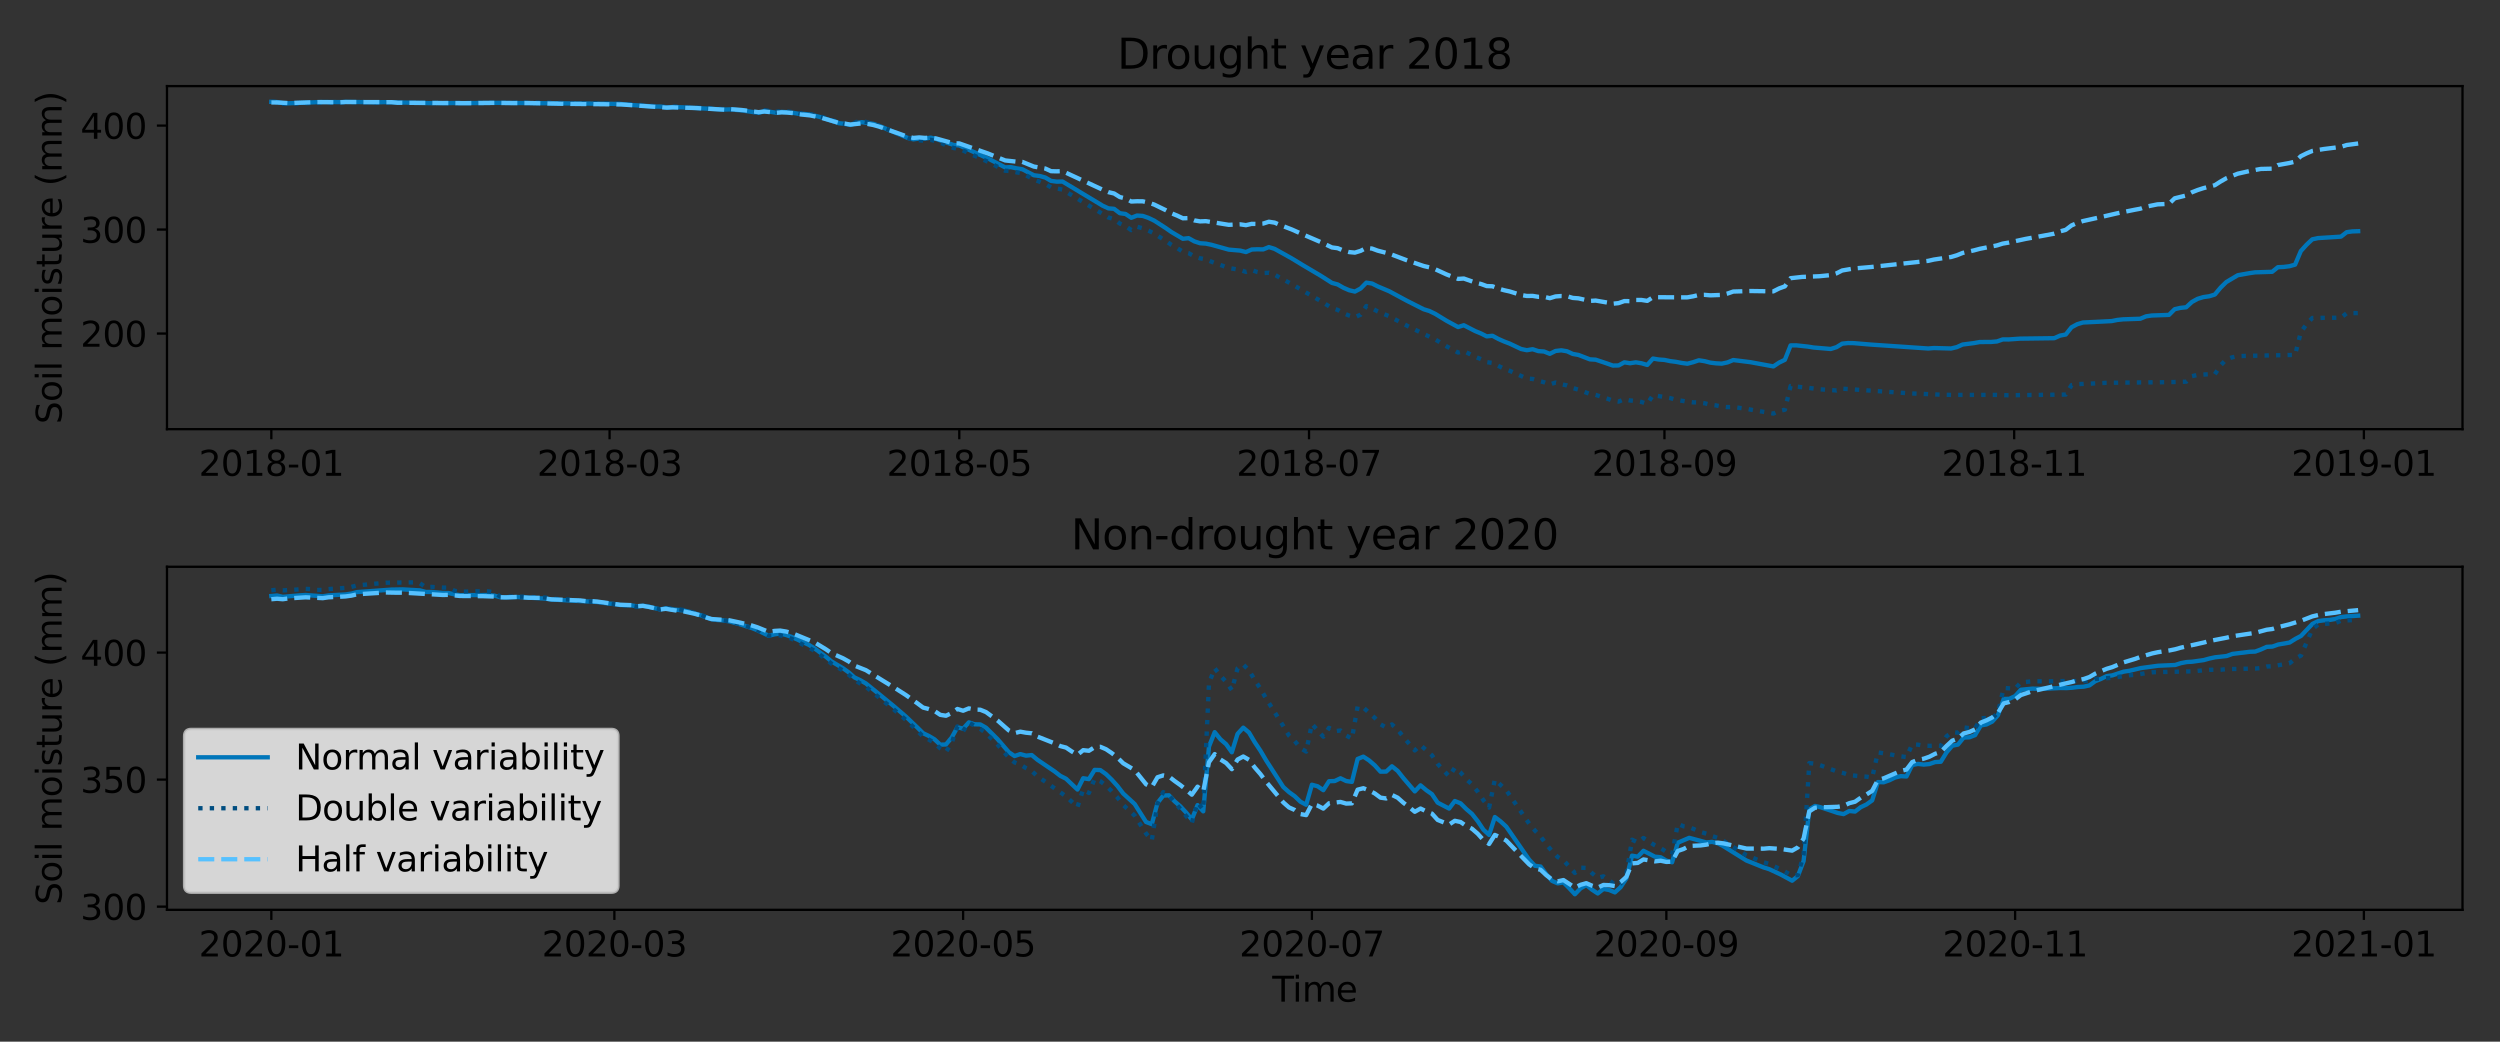 <?xml version="1.0" encoding="utf-8" standalone="no"?>
<!DOCTYPE svg PUBLIC "-//W3C//DTD SVG 1.1//EN"
  "http://www.w3.org/Graphics/SVG/1.1/DTD/svg11.dtd">
<svg xmlns:xlink="http://www.w3.org/1999/xlink" width="864pt" height="360pt" viewBox="0 0 864 360" xmlns="http://www.w3.org/2000/svg" version="1.1">
 <rect x="0" y="0" width="864" height="360" fill="#333333" stroke="none"/>
 <defs>
  <style type="text/css">*{stroke-linejoin: round; stroke-linecap: butt}</style>
 </defs>
 <g id="figure_1">
  <g id="patch_1">
   <path d="M 0 360 
L 864 360 
L 864 0 
L 0 0 
L 0 360 
z
" style="fill: none"/>
  </g>
  <g id="axes_1">
   <g id="patch_2">
    <path d="M 57.71 148.32 
L 851.04 148.32 
L 851.04 29.76 
L 57.71 29.76 
L 57.71 148.32 
z
" style="fill: none"/>
   </g>
   <g id="matplotlib.axis_1">
    <g id="xtick_1">
     <g id="line2d_1">
      <defs>
       <path id="m9d94aace07" d="M 0 0 
L 0 3.5 
" style="stroke: #000000; stroke-width: 0.8"/>
      </defs>
      <g>
       <use xlink:href="#m9d94aace07" x="93.77" y="148.32" style="stroke: #000000; stroke-width: 0.8"/>
      </g>
     </g>
     <g id="text_1">
      <!-- 2018-01 -->
      <g transform="translate(68.701 164.438) scale(0.12 -0.12)">
       <defs>
        <path id="DejaVuSans-32" d="M 1228 531 
L 3431 531 
L 3431 0 
L 469 0 
L 469 531 
Q 828 903 1448 1529 
Q 2069 2156 2228 2338 
Q 2531 2678 2651 2914 
Q 2772 3150 2772 3378 
Q 2772 3750 2511 3984 
Q 2250 4219 1831 4219 
Q 1534 4219 1204 4116 
Q 875 4013 500 3803 
L 500 4441 
Q 881 4594 1212 4672 
Q 1544 4750 1819 4750 
Q 2544 4750 2975 4387 
Q 3406 4025 3406 3419 
Q 3406 3131 3298 2873 
Q 3191 2616 2906 2266 
Q 2828 2175 2409 1742 
Q 1991 1309 1228 531 
z
" transform="scale(0.016)"/>
        <path id="DejaVuSans-30" d="M 2034 4250 
Q 1547 4250 1301 3770 
Q 1056 3291 1056 2328 
Q 1056 1369 1301 889 
Q 1547 409 2034 409 
Q 2525 409 2770 889 
Q 3016 1369 3016 2328 
Q 3016 3291 2770 3770 
Q 2525 4250 2034 4250 
z
M 2034 4750 
Q 2819 4750 3233 4129 
Q 3647 3509 3647 2328 
Q 3647 1150 3233 529 
Q 2819 -91 2034 -91 
Q 1250 -91 836 529 
Q 422 1150 422 2328 
Q 422 3509 836 4129 
Q 1250 4750 2034 4750 
z
" transform="scale(0.016)"/>
        <path id="DejaVuSans-31" d="M 794 531 
L 1825 531 
L 1825 4091 
L 703 3866 
L 703 4441 
L 1819 4666 
L 2450 4666 
L 2450 531 
L 3481 531 
L 3481 0 
L 794 0 
L 794 531 
z
" transform="scale(0.016)"/>
        <path id="DejaVuSans-38" d="M 2034 2216 
Q 1584 2216 1326 1975 
Q 1069 1734 1069 1313 
Q 1069 891 1326 650 
Q 1584 409 2034 409 
Q 2484 409 2743 651 
Q 3003 894 3003 1313 
Q 3003 1734 2745 1975 
Q 2488 2216 2034 2216 
z
M 1403 2484 
Q 997 2584 770 2862 
Q 544 3141 544 3541 
Q 544 4100 942 4425 
Q 1341 4750 2034 4750 
Q 2731 4750 3128 4425 
Q 3525 4100 3525 3541 
Q 3525 3141 3298 2862 
Q 3072 2584 2669 2484 
Q 3125 2378 3379 2068 
Q 3634 1759 3634 1313 
Q 3634 634 3220 271 
Q 2806 -91 2034 -91 
Q 1263 -91 848 271 
Q 434 634 434 1313 
Q 434 1759 690 2068 
Q 947 2378 1403 2484 
z
M 1172 3481 
Q 1172 3119 1398 2916 
Q 1625 2713 2034 2713 
Q 2441 2713 2670 2916 
Q 2900 3119 2900 3481 
Q 2900 3844 2670 4047 
Q 2441 4250 2034 4250 
Q 1625 4250 1398 4047 
Q 1172 3844 1172 3481 
z
" transform="scale(0.016)"/>
        <path id="DejaVuSans-2d" d="M 313 2009 
L 1997 2009 
L 1997 1497 
L 313 1497 
L 313 2009 
z
" transform="scale(0.016)"/>
       </defs>
       <use xlink:href="#DejaVuSans-32"/>
       <use xlink:href="#DejaVuSans-30" x="63.623"/>
       <use xlink:href="#DejaVuSans-31" x="127.246"/>
       <use xlink:href="#DejaVuSans-38" x="190.869"/>
       <use xlink:href="#DejaVuSans-2d" x="254.492"/>
       <use xlink:href="#DejaVuSans-30" x="290.576"/>
       <use xlink:href="#DejaVuSans-31" x="354.199"/>
      </g>
     </g>
    </g>
    <g id="xtick_2">
     <g id="line2d_2">
      <g>
       <use xlink:href="#m9d94aace07" x="210.67" y="148.32" style="stroke: #000000; stroke-width: 0.8"/>
      </g>
     </g>
     <g id="text_2">
      <!-- 2018-03 -->
      <g transform="translate(185.6 164.438) scale(0.12 -0.12)">
       <defs>
        <path id="DejaVuSans-33" d="M 2597 2516 
Q 3050 2419 3304 2112 
Q 3559 1806 3559 1356 
Q 3559 666 3084 287 
Q 2609 -91 1734 -91 
Q 1441 -91 1130 -33 
Q 819 25 488 141 
L 488 750 
Q 750 597 1062 519 
Q 1375 441 1716 441 
Q 2309 441 2620 675 
Q 2931 909 2931 1356 
Q 2931 1769 2642 2001 
Q 2353 2234 1838 2234 
L 1294 2234 
L 1294 2753 
L 1863 2753 
Q 2328 2753 2575 2939 
Q 2822 3125 2822 3475 
Q 2822 3834 2567 4026 
Q 2313 4219 1838 4219 
Q 1578 4219 1281 4162 
Q 984 4106 628 3988 
L 628 4550 
Q 988 4650 1302 4700 
Q 1616 4750 1894 4750 
Q 2613 4750 3031 4423 
Q 3450 4097 3450 3541 
Q 3450 3153 3228 2886 
Q 3006 2619 2597 2516 
z
" transform="scale(0.016)"/>
       </defs>
       <use xlink:href="#DejaVuSans-32"/>
       <use xlink:href="#DejaVuSans-30" x="63.623"/>
       <use xlink:href="#DejaVuSans-31" x="127.246"/>
       <use xlink:href="#DejaVuSans-38" x="190.869"/>
       <use xlink:href="#DejaVuSans-2d" x="254.492"/>
       <use xlink:href="#DejaVuSans-30" x="290.576"/>
       <use xlink:href="#DejaVuSans-33" x="354.199"/>
      </g>
     </g>
    </g>
    <g id="xtick_3">
     <g id="line2d_3">
      <g>
       <use xlink:href="#m9d94aace07" x="331.532" y="148.32" style="stroke: #000000; stroke-width: 0.8"/>
      </g>
     </g>
     <g id="text_3">
      <!-- 2018-05 -->
      <g transform="translate(306.462 164.438) scale(0.12 -0.12)">
       <defs>
        <path id="DejaVuSans-35" d="M 691 4666 
L 3169 4666 
L 3169 4134 
L 1269 4134 
L 1269 2991 
Q 1406 3038 1543 3061 
Q 1681 3084 1819 3084 
Q 2600 3084 3056 2656 
Q 3513 2228 3513 1497 
Q 3513 744 3044 326 
Q 2575 -91 1722 -91 
Q 1428 -91 1123 -41 
Q 819 9 494 109 
L 494 744 
Q 775 591 1075 516 
Q 1375 441 1709 441 
Q 2250 441 2565 725 
Q 2881 1009 2881 1497 
Q 2881 1984 2565 2268 
Q 2250 2553 1709 2553 
Q 1456 2553 1204 2497 
Q 953 2441 691 2322 
L 691 4666 
z
" transform="scale(0.016)"/>
       </defs>
       <use xlink:href="#DejaVuSans-32"/>
       <use xlink:href="#DejaVuSans-30" x="63.623"/>
       <use xlink:href="#DejaVuSans-31" x="127.246"/>
       <use xlink:href="#DejaVuSans-38" x="190.869"/>
       <use xlink:href="#DejaVuSans-2d" x="254.492"/>
       <use xlink:href="#DejaVuSans-30" x="290.576"/>
       <use xlink:href="#DejaVuSans-35" x="354.199"/>
      </g>
     </g>
    </g>
    <g id="xtick_4">
     <g id="line2d_4">
      <g>
       <use xlink:href="#m9d94aace07" x="452.394" y="148.32" style="stroke: #000000; stroke-width: 0.8"/>
      </g>
     </g>
     <g id="text_4">
      <!-- 2018-07 -->
      <g transform="translate(427.324 164.438) scale(0.12 -0.12)">
       <defs>
        <path id="DejaVuSans-37" d="M 525 4666 
L 3525 4666 
L 3525 4397 
L 1831 0 
L 1172 0 
L 2766 4134 
L 525 4134 
L 525 4666 
z
" transform="scale(0.016)"/>
       </defs>
       <use xlink:href="#DejaVuSans-32"/>
       <use xlink:href="#DejaVuSans-30" x="63.623"/>
       <use xlink:href="#DejaVuSans-31" x="127.246"/>
       <use xlink:href="#DejaVuSans-38" x="190.869"/>
       <use xlink:href="#DejaVuSans-2d" x="254.492"/>
       <use xlink:href="#DejaVuSans-30" x="290.576"/>
       <use xlink:href="#DejaVuSans-37" x="354.199"/>
      </g>
     </g>
    </g>
    <g id="xtick_5">
     <g id="line2d_5">
      <g>
       <use xlink:href="#m9d94aace07" x="575.237" y="148.32" style="stroke: #000000; stroke-width: 0.8"/>
      </g>
     </g>
     <g id="text_5">
      <!-- 2018-09 -->
      <g transform="translate(550.167 164.438) scale(0.12 -0.12)">
       <defs>
        <path id="DejaVuSans-39" d="M 703 97 
L 703 672 
Q 941 559 1184 500 
Q 1428 441 1663 441 
Q 2288 441 2617 861 
Q 2947 1281 2994 2138 
Q 2813 1869 2534 1725 
Q 2256 1581 1919 1581 
Q 1219 1581 811 2004 
Q 403 2428 403 3163 
Q 403 3881 828 4315 
Q 1253 4750 1959 4750 
Q 2769 4750 3195 4129 
Q 3622 3509 3622 2328 
Q 3622 1225 3098 567 
Q 2575 -91 1691 -91 
Q 1453 -91 1209 -44 
Q 966 3 703 97 
z
M 1959 2075 
Q 2384 2075 2632 2365 
Q 2881 2656 2881 3163 
Q 2881 3666 2632 3958 
Q 2384 4250 1959 4250 
Q 1534 4250 1286 3958 
Q 1038 3666 1038 3163 
Q 1038 2656 1286 2365 
Q 1534 2075 1959 2075 
z
" transform="scale(0.016)"/>
       </defs>
       <use xlink:href="#DejaVuSans-32"/>
       <use xlink:href="#DejaVuSans-30" x="63.623"/>
       <use xlink:href="#DejaVuSans-31" x="127.246"/>
       <use xlink:href="#DejaVuSans-38" x="190.869"/>
       <use xlink:href="#DejaVuSans-2d" x="254.492"/>
       <use xlink:href="#DejaVuSans-30" x="290.576"/>
       <use xlink:href="#DejaVuSans-39" x="354.199"/>
      </g>
     </g>
    </g>
    <g id="xtick_6">
     <g id="line2d_6">
      <g>
       <use xlink:href="#m9d94aace07" x="696.099" y="148.32" style="stroke: #000000; stroke-width: 0.8"/>
      </g>
     </g>
     <g id="text_6">
      <!-- 2018-11 -->
      <g transform="translate(671.029 164.438) scale(0.12 -0.12)">
       <use xlink:href="#DejaVuSans-32"/>
       <use xlink:href="#DejaVuSans-30" x="63.623"/>
       <use xlink:href="#DejaVuSans-31" x="127.246"/>
       <use xlink:href="#DejaVuSans-38" x="190.869"/>
       <use xlink:href="#DejaVuSans-2d" x="254.492"/>
       <use xlink:href="#DejaVuSans-31" x="290.576"/>
       <use xlink:href="#DejaVuSans-31" x="354.199"/>
      </g>
     </g>
    </g>
    <g id="xtick_7">
     <g id="line2d_7">
      <g>
       <use xlink:href="#m9d94aace07" x="816.961" y="148.32" style="stroke: #000000; stroke-width: 0.8"/>
      </g>
     </g>
     <g id="text_7">
      <!-- 2019-01 -->
      <g transform="translate(791.891 164.438) scale(0.12 -0.12)">
       <use xlink:href="#DejaVuSans-32"/>
       <use xlink:href="#DejaVuSans-30" x="63.623"/>
       <use xlink:href="#DejaVuSans-31" x="127.246"/>
       <use xlink:href="#DejaVuSans-39" x="190.869"/>
       <use xlink:href="#DejaVuSans-2d" x="254.492"/>
       <use xlink:href="#DejaVuSans-30" x="290.576"/>
       <use xlink:href="#DejaVuSans-31" x="354.199"/>
      </g>
     </g>
    </g>
   </g>
   <g id="matplotlib.axis_2">
    <g id="ytick_1">
     <g id="line2d_8">
      <defs>
       <path id="m642d1d563f" d="M 0 0 
L -3.5 0 
" style="stroke: #000000; stroke-width: 0.8"/>
      </defs>
      <g>
       <use xlink:href="#m642d1d563f" x="57.71" y="115.28" style="stroke: #000000; stroke-width: 0.8"/>
      </g>
     </g>
     <g id="text_8">
      <!-- 200 -->
      <g transform="translate(27.805 119.839) scale(0.12 -0.12)">
       <use xlink:href="#DejaVuSans-32"/>
       <use xlink:href="#DejaVuSans-30" x="63.623"/>
       <use xlink:href="#DejaVuSans-30" x="127.246"/>
      </g>
     </g>
    </g>
    <g id="ytick_2">
     <g id="line2d_9">
      <g>
       <use xlink:href="#m642d1d563f" x="57.71" y="79.344" style="stroke: #000000; stroke-width: 0.8"/>
      </g>
     </g>
     <g id="text_9">
      <!-- 300 -->
      <g transform="translate(27.805 83.903) scale(0.12 -0.12)">
       <use xlink:href="#DejaVuSans-33"/>
       <use xlink:href="#DejaVuSans-30" x="63.623"/>
       <use xlink:href="#DejaVuSans-30" x="127.246"/>
      </g>
     </g>
    </g>
    <g id="ytick_3">
     <g id="line2d_10">
      <g>
       <use xlink:href="#m642d1d563f" x="57.71" y="43.408" style="stroke: #000000; stroke-width: 0.8"/>
      </g>
     </g>
     <g id="text_10">
      <!-- 400 -->
      <g transform="translate(27.805 47.968) scale(0.12 -0.12)">
       <defs>
        <path id="DejaVuSans-34" d="M 2419 4116 
L 825 1625 
L 2419 1625 
L 2419 4116 
z
M 2253 4666 
L 3047 4666 
L 3047 1625 
L 3713 1625 
L 3713 1100 
L 3047 1100 
L 3047 0 
L 2419 0 
L 2419 1100 
L 313 1100 
L 313 1709 
L 2253 4666 
z
" transform="scale(0.016)"/>
       </defs>
       <use xlink:href="#DejaVuSans-34"/>
       <use xlink:href="#DejaVuSans-30" x="63.623"/>
       <use xlink:href="#DejaVuSans-30" x="127.246"/>
      </g>
     </g>
    </g>
    <g id="text_11">
     <!-- Soil moisture (mm) -->
     <g transform="translate(21.309 146.525) rotate(-90) scale(0.12 -0.12)">
      <defs>
       <path id="DejaVuSans-53" d="M 3425 4513 
L 3425 3897 
Q 3066 4069 2747 4153 
Q 2428 4238 2131 4238 
Q 1616 4238 1336 4038 
Q 1056 3838 1056 3469 
Q 1056 3159 1242 3001 
Q 1428 2844 1947 2747 
L 2328 2669 
Q 3034 2534 3370 2195 
Q 3706 1856 3706 1288 
Q 3706 609 3251 259 
Q 2797 -91 1919 -91 
Q 1588 -91 1214 -16 
Q 841 59 441 206 
L 441 856 
Q 825 641 1194 531 
Q 1563 422 1919 422 
Q 2459 422 2753 634 
Q 3047 847 3047 1241 
Q 3047 1584 2836 1778 
Q 2625 1972 2144 2069 
L 1759 2144 
Q 1053 2284 737 2584 
Q 422 2884 422 3419 
Q 422 4038 858 4394 
Q 1294 4750 2059 4750 
Q 2388 4750 2728 4690 
Q 3069 4631 3425 4513 
z
" transform="scale(0.016)"/>
       <path id="DejaVuSans-6f" d="M 1959 3097 
Q 1497 3097 1228 2736 
Q 959 2375 959 1747 
Q 959 1119 1226 758 
Q 1494 397 1959 397 
Q 2419 397 2687 759 
Q 2956 1122 2956 1747 
Q 2956 2369 2687 2733 
Q 2419 3097 1959 3097 
z
M 1959 3584 
Q 2709 3584 3137 3096 
Q 3566 2609 3566 1747 
Q 3566 888 3137 398 
Q 2709 -91 1959 -91 
Q 1206 -91 779 398 
Q 353 888 353 1747 
Q 353 2609 779 3096 
Q 1206 3584 1959 3584 
z
" transform="scale(0.016)"/>
       <path id="DejaVuSans-69" d="M 603 3500 
L 1178 3500 
L 1178 0 
L 603 0 
L 603 3500 
z
M 603 4863 
L 1178 4863 
L 1178 4134 
L 603 4134 
L 603 4863 
z
" transform="scale(0.016)"/>
       <path id="DejaVuSans-6c" d="M 603 4863 
L 1178 4863 
L 1178 0 
L 603 0 
L 603 4863 
z
" transform="scale(0.016)"/>
       <path id="DejaVuSans-20" transform="scale(0.016)"/>
       <path id="DejaVuSans-6d" d="M 3328 2828 
Q 3544 3216 3844 3400 
Q 4144 3584 4550 3584 
Q 5097 3584 5394 3201 
Q 5691 2819 5691 2113 
L 5691 0 
L 5113 0 
L 5113 2094 
Q 5113 2597 4934 2840 
Q 4756 3084 4391 3084 
Q 3944 3084 3684 2787 
Q 3425 2491 3425 1978 
L 3425 0 
L 2847 0 
L 2847 2094 
Q 2847 2600 2669 2842 
Q 2491 3084 2119 3084 
Q 1678 3084 1418 2786 
Q 1159 2488 1159 1978 
L 1159 0 
L 581 0 
L 581 3500 
L 1159 3500 
L 1159 2956 
Q 1356 3278 1631 3431 
Q 1906 3584 2284 3584 
Q 2666 3584 2933 3390 
Q 3200 3197 3328 2828 
z
" transform="scale(0.016)"/>
       <path id="DejaVuSans-73" d="M 2834 3397 
L 2834 2853 
Q 2591 2978 2328 3040 
Q 2066 3103 1784 3103 
Q 1356 3103 1142 2972 
Q 928 2841 928 2578 
Q 928 2378 1081 2264 
Q 1234 2150 1697 2047 
L 1894 2003 
Q 2506 1872 2764 1633 
Q 3022 1394 3022 966 
Q 3022 478 2636 193 
Q 2250 -91 1575 -91 
Q 1294 -91 989 -36 
Q 684 19 347 128 
L 347 722 
Q 666 556 975 473 
Q 1284 391 1588 391 
Q 1994 391 2212 530 
Q 2431 669 2431 922 
Q 2431 1156 2273 1281 
Q 2116 1406 1581 1522 
L 1381 1569 
Q 847 1681 609 1914 
Q 372 2147 372 2553 
Q 372 3047 722 3315 
Q 1072 3584 1716 3584 
Q 2034 3584 2315 3537 
Q 2597 3491 2834 3397 
z
" transform="scale(0.016)"/>
       <path id="DejaVuSans-74" d="M 1172 4494 
L 1172 3500 
L 2356 3500 
L 2356 3053 
L 1172 3053 
L 1172 1153 
Q 1172 725 1289 603 
Q 1406 481 1766 481 
L 2356 481 
L 2356 0 
L 1766 0 
Q 1100 0 847 248 
Q 594 497 594 1153 
L 594 3053 
L 172 3053 
L 172 3500 
L 594 3500 
L 594 4494 
L 1172 4494 
z
" transform="scale(0.016)"/>
       <path id="DejaVuSans-75" d="M 544 1381 
L 544 3500 
L 1119 3500 
L 1119 1403 
Q 1119 906 1312 657 
Q 1506 409 1894 409 
Q 2359 409 2629 706 
Q 2900 1003 2900 1516 
L 2900 3500 
L 3475 3500 
L 3475 0 
L 2900 0 
L 2900 538 
Q 2691 219 2414 64 
Q 2138 -91 1772 -91 
Q 1169 -91 856 284 
Q 544 659 544 1381 
z
M 1991 3584 
L 1991 3584 
z
" transform="scale(0.016)"/>
       <path id="DejaVuSans-72" d="M 2631 2963 
Q 2534 3019 2420 3045 
Q 2306 3072 2169 3072 
Q 1681 3072 1420 2755 
Q 1159 2438 1159 1844 
L 1159 0 
L 581 0 
L 581 3500 
L 1159 3500 
L 1159 2956 
Q 1341 3275 1631 3429 
Q 1922 3584 2338 3584 
Q 2397 3584 2469 3576 
Q 2541 3569 2628 3553 
L 2631 2963 
z
" transform="scale(0.016)"/>
       <path id="DejaVuSans-65" d="M 3597 1894 
L 3597 1613 
L 953 1613 
Q 991 1019 1311 708 
Q 1631 397 2203 397 
Q 2534 397 2845 478 
Q 3156 559 3463 722 
L 3463 178 
Q 3153 47 2828 -22 
Q 2503 -91 2169 -91 
Q 1331 -91 842 396 
Q 353 884 353 1716 
Q 353 2575 817 3079 
Q 1281 3584 2069 3584 
Q 2775 3584 3186 3129 
Q 3597 2675 3597 1894 
z
M 3022 2063 
Q 3016 2534 2758 2815 
Q 2500 3097 2075 3097 
Q 1594 3097 1305 2825 
Q 1016 2553 972 2059 
L 3022 2063 
z
" transform="scale(0.016)"/>
       <path id="DejaVuSans-28" d="M 1984 4856 
Q 1566 4138 1362 3434 
Q 1159 2731 1159 2009 
Q 1159 1288 1364 580 
Q 1569 -128 1984 -844 
L 1484 -844 
Q 1016 -109 783 600 
Q 550 1309 550 2009 
Q 550 2706 781 3412 
Q 1013 4119 1484 4856 
L 1984 4856 
z
" transform="scale(0.016)"/>
       <path id="DejaVuSans-29" d="M 513 4856 
L 1013 4856 
Q 1481 4119 1714 3412 
Q 1947 2706 1947 2009 
Q 1947 1309 1714 600 
Q 1481 -109 1013 -844 
L 513 -844 
Q 928 -128 1133 580 
Q 1338 1288 1338 2009 
Q 1338 2731 1133 3434 
Q 928 4138 513 4856 
z
" transform="scale(0.016)"/>
      </defs>
      <use xlink:href="#DejaVuSans-53"/>
      <use xlink:href="#DejaVuSans-6f" x="63.477"/>
      <use xlink:href="#DejaVuSans-69" x="124.658"/>
      <use xlink:href="#DejaVuSans-6c" x="152.441"/>
      <use xlink:href="#DejaVuSans-20" x="180.225"/>
      <use xlink:href="#DejaVuSans-6d" x="212.012"/>
      <use xlink:href="#DejaVuSans-6f" x="309.424"/>
      <use xlink:href="#DejaVuSans-69" x="370.605"/>
      <use xlink:href="#DejaVuSans-73" x="398.389"/>
      <use xlink:href="#DejaVuSans-74" x="450.488"/>
      <use xlink:href="#DejaVuSans-75" x="489.697"/>
      <use xlink:href="#DejaVuSans-72" x="553.076"/>
      <use xlink:href="#DejaVuSans-65" x="591.939"/>
      <use xlink:href="#DejaVuSans-20" x="653.463"/>
      <use xlink:href="#DejaVuSans-28" x="685.25"/>
      <use xlink:href="#DejaVuSans-6d" x="724.264"/>
      <use xlink:href="#DejaVuSans-6d" x="821.676"/>
      <use xlink:href="#DejaVuSans-29" x="919.088"/>
     </g>
    </g>
   </g>
   <g id="line2d_11">
    <path d="M 93.77 35.208 
L 95.752 35.269 
L 97.733 35.619 
L 99.714 35.697 
L 111.603 35.236 
L 117.547 35.288 
L 119.528 35.198 
L 129.435 35.353 
L 133.397 35.303 
L 149.248 35.65 
L 151.229 35.589 
L 153.211 35.658 
L 157.173 35.602 
L 161.136 35.636 
L 171.043 35.534 
L 175.006 35.566 
L 208.688 35.843 
L 214.632 35.949 
L 218.595 36.305 
L 226.52 36.83 
L 228.502 36.844 
L 230.483 37.164 
L 232.465 36.98 
L 236.427 37.113 
L 250.297 37.861 
L 252.278 37.811 
L 256.241 38.145 
L 262.185 39.001 
L 264.166 38.463 
L 266.147 38.641 
L 268.129 38.945 
L 270.11 38.671 
L 272.091 38.764 
L 274.073 38.985 
L 276.054 39.347 
L 278.035 39.398 
L 280.017 39.595 
L 283.979 40.58 
L 289.923 42.576 
L 291.905 42.793 
L 293.886 43.186 
L 295.868 42.522 
L 297.849 42.222 
L 301.812 42.81 
L 303.793 43.48 
L 313.7 47.674 
L 315.681 48.148 
L 317.662 47.894 
L 319.644 47.921 
L 321.625 47.568 
L 323.606 48.049 
L 329.55 50.095 
L 331.532 50.262 
L 341.438 54.764 
L 347.382 57.852 
L 349.364 57.758 
L 351.345 58.188 
L 353.326 58.495 
L 357.289 60.565 
L 359.271 60.819 
L 361.252 61.357 
L 363.233 62.514 
L 365.215 62.772 
L 367.196 62.734 
L 381.065 71.085 
L 383.047 72.006 
L 385.028 72.17 
L 387.009 73.682 
L 388.991 73.956 
L 390.972 75.27 
L 392.953 74.49 
L 394.935 74.617 
L 396.916 75.303 
L 398.897 76.251 
L 402.86 78.797 
L 404.841 80.185 
L 408.804 82.526 
L 410.785 82.31 
L 412.767 83.418 
L 414.748 84.065 
L 416.729 84.193 
L 418.711 84.606 
L 424.655 86.269 
L 428.618 86.605 
L 430.599 87.105 
L 432.58 86.235 
L 434.562 86.152 
L 436.543 86.196 
L 438.524 85.394 
L 440.506 86.007 
L 444.468 88.204 
L 446.45 89.321 
L 450.412 91.726 
L 456.356 95.243 
L 460.319 97.769 
L 462.3 98.308 
L 464.282 99.447 
L 466.263 100.301 
L 468.244 100.769 
L 470.226 99.713 
L 472.207 97.678 
L 474.188 97.989 
L 476.17 98.987 
L 480.132 100.662 
L 486.076 103.874 
L 492.021 106.879 
L 494.002 107.487 
L 495.983 108.451 
L 499.946 110.865 
L 503.909 113.026 
L 505.89 112.403 
L 509.853 114.436 
L 511.834 115.248 
L 513.815 116.254 
L 515.797 116.036 
L 517.778 117.11 
L 519.759 117.99 
L 521.741 118.748 
L 525.703 120.62 
L 527.685 121.03 
L 529.666 120.688 
L 531.647 121.345 
L 533.629 121.483 
L 535.61 122.277 
L 537.591 121.299 
L 539.573 121.07 
L 541.554 121.399 
L 543.535 122.315 
L 545.517 122.668 
L 549.479 124.193 
L 551.461 124.304 
L 555.424 125.637 
L 557.405 126.337 
L 559.386 126.298 
L 561.368 125.218 
L 563.349 125.534 
L 565.33 125.22 
L 567.312 125.548 
L 569.293 126.127 
L 571.274 123.914 
L 573.256 124.248 
L 575.237 124.387 
L 577.218 124.801 
L 579.2 125.049 
L 581.181 125.434 
L 583.162 125.695 
L 585.144 125.181 
L 587.125 124.518 
L 589.106 124.823 
L 591.088 125.326 
L 593.069 125.569 
L 595.05 125.671 
L 597.032 125.245 
L 599.013 124.427 
L 604.957 125.17 
L 612.882 126.631 
L 614.864 125.314 
L 616.845 124.353 
L 618.827 119.374 
L 620.808 119.355 
L 624.771 119.777 
L 626.752 120.099 
L 632.696 120.606 
L 634.677 119.989 
L 636.659 118.766 
L 638.64 118.56 
L 640.621 118.589 
L 646.565 119.088 
L 666.379 120.442 
L 668.36 120.278 
L 674.304 120.437 
L 676.285 119.968 
L 678.267 119.073 
L 682.23 118.567 
L 684.211 118.207 
L 688.174 118.173 
L 690.155 118.004 
L 692.136 117.309 
L 694.118 117.319 
L 698.08 117.038 
L 709.968 116.878 
L 711.95 115.984 
L 713.931 115.608 
L 715.912 113.113 
L 717.894 112.047 
L 719.875 111.454 
L 725.819 111.168 
L 729.782 110.964 
L 731.763 110.57 
L 733.744 110.362 
L 739.688 110.157 
L 741.67 109.327 
L 743.651 109.038 
L 749.595 108.829 
L 751.577 106.848 
L 753.558 106.402 
L 755.539 106.193 
L 757.521 104.364 
L 759.502 103.273 
L 761.483 102.677 
L 763.465 102.398 
L 765.446 101.795 
L 767.427 99.413 
L 769.409 97.476 
L 773.371 95.12 
L 777.334 94.417 
L 779.315 94.124 
L 785.259 93.935 
L 787.241 92.345 
L 789.222 92.255 
L 791.203 92.009 
L 793.185 91.457 
L 795.166 86.774 
L 797.147 84.576 
L 799.129 82.711 
L 801.11 82.287 
L 809.036 81.785 
L 811.017 80.238 
L 812.998 79.973 
L 814.98 79.901 
L 814.98 79.901 
" clip-path="url(#pc72e550000)" style="fill: none; stroke: #0076ba; stroke-width: 1.5; stroke-linecap: square"/>
   </g>
   <g id="line2d_12">
    <path d="M 93.77 35.149 
L 95.752 35.231 
L 97.733 35.867 
L 99.714 35.925 
L 111.603 35.42 
L 117.547 35.426 
L 121.509 35.301 
L 123.491 35.341 
L 125.472 35.268 
L 127.453 35.521 
L 135.379 35.415 
L 155.192 35.603 
L 186.894 35.454 
L 200.763 35.661 
L 210.67 35.724 
L 214.632 35.805 
L 224.539 36.525 
L 226.52 36.699 
L 228.502 36.738 
L 230.483 37.062 
L 232.465 36.785 
L 244.353 37.323 
L 256.241 38.136 
L 262.185 39.036 
L 264.166 38.087 
L 268.129 38.654 
L 270.11 38.319 
L 274.073 38.736 
L 276.054 39.185 
L 278.035 39.128 
L 280.017 39.408 
L 283.979 40.394 
L 291.905 42.852 
L 293.886 43.369 
L 295.868 42.173 
L 297.849 41.888 
L 299.83 42.245 
L 301.812 42.798 
L 303.793 43.469 
L 315.681 48.381 
L 317.662 48.471 
L 319.644 48.705 
L 321.625 48.315 
L 323.606 48.825 
L 325.588 49.567 
L 327.569 50.438 
L 329.55 51.155 
L 331.532 51.427 
L 341.438 55.921 
L 347.382 59.01 
L 349.364 59.09 
L 351.345 59.568 
L 353.326 59.886 
L 357.289 62.032 
L 361.252 63.573 
L 363.233 64.754 
L 367.196 65.523 
L 383.047 75.156 
L 385.028 75.715 
L 387.009 77.255 
L 388.991 78.124 
L 390.972 79.531 
L 392.953 78.367 
L 394.935 78.891 
L 396.916 79.716 
L 398.897 80.717 
L 402.86 83.25 
L 404.841 84.628 
L 406.823 85.741 
L 408.804 87.005 
L 410.785 87.492 
L 412.767 88.59 
L 414.748 89.257 
L 416.729 89.618 
L 418.711 90.454 
L 424.655 92.631 
L 428.618 93.271 
L 430.599 93.98 
L 432.58 93.318 
L 434.562 94.034 
L 436.543 94.368 
L 438.524 94.262 
L 440.506 94.903 
L 442.487 96.06 
L 446.45 98.184 
L 450.412 100.543 
L 456.356 103.992 
L 460.319 106.468 
L 462.3 107.103 
L 464.282 108.222 
L 466.263 109.06 
L 468.244 109.631 
L 470.226 108.752 
L 472.207 105.77 
L 474.188 106.575 
L 476.17 107.656 
L 480.132 109.304 
L 486.076 112.467 
L 492.021 115.407 
L 495.983 117.281 
L 499.946 119.7 
L 503.909 121.842 
L 505.89 121.326 
L 509.853 123.308 
L 511.834 124.121 
L 513.815 125.152 
L 515.797 125.44 
L 519.759 127.407 
L 521.741 128.145 
L 527.685 130.83 
L 529.666 130.959 
L 531.647 131.596 
L 533.629 132.108 
L 535.61 132.875 
L 537.591 132.198 
L 539.573 132.772 
L 541.554 133.217 
L 543.535 134.097 
L 545.517 134.681 
L 549.479 136.156 
L 551.461 136.477 
L 555.424 137.754 
L 557.405 138.485 
L 559.386 138.777 
L 561.368 137.996 
L 563.349 138.403 
L 565.33 138.575 
L 567.312 138.923 
L 569.293 139.576 
L 571.274 136.543 
L 577.218 137.584 
L 579.2 138.15 
L 583.162 138.838 
L 585.144 139.058 
L 587.125 139.077 
L 589.106 139.371 
L 591.088 139.849 
L 593.069 140.107 
L 595.05 140.529 
L 597.032 140.701 
L 599.013 140.66 
L 602.976 141.206 
L 612.882 142.931 
L 614.864 142.025 
L 616.845 141.606 
L 618.827 133.4 
L 624.771 134.021 
L 628.733 134.528 
L 634.677 134.944 
L 636.659 134.317 
L 660.435 135.968 
L 670.341 136.381 
L 674.304 136.481 
L 690.155 136.487 
L 694.118 136.602 
L 713.931 136.365 
L 715.912 133.115 
L 717.894 132.76 
L 725.819 132.432 
L 727.8 132.302 
L 747.614 132.089 
L 751.577 132.017 
L 755.539 131.917 
L 757.521 129.994 
L 759.502 129.569 
L 763.465 129.334 
L 765.446 129.349 
L 767.427 126.286 
L 769.409 124.211 
L 771.39 123.5 
L 773.371 123.071 
L 779.315 122.932 
L 793.185 122.656 
L 795.166 114.811 
L 797.147 112.023 
L 799.129 109.882 
L 809.036 109.799 
L 811.017 108.248 
L 814.98 108.2 
L 814.98 108.2 
" clip-path="url(#pc72e550000)" style="fill: none; stroke-dasharray: 1.5,2.475; stroke-dashoffset: 0; stroke: #004d80; stroke-width: 1.5"/>
   </g>
   <g id="line2d_13">
    <path d="M 93.77 35.401 
L 95.752 35.414 
L 99.714 35.632 
L 109.621 35.287 
L 113.584 35.314 
L 117.547 35.345 
L 119.528 35.256 
L 129.435 35.295 
L 135.379 35.309 
L 137.36 35.515 
L 161.136 35.657 
L 171.043 35.555 
L 176.987 35.624 
L 182.931 35.613 
L 194.819 35.875 
L 214.632 36.092 
L 230.483 37.195 
L 232.465 37.096 
L 240.39 37.333 
L 250.297 37.9 
L 252.278 37.722 
L 256.241 38.006 
L 262.185 38.771 
L 264.166 38.531 
L 268.129 38.984 
L 270.11 38.827 
L 272.091 38.903 
L 274.073 39.093 
L 276.054 39.479 
L 280.017 39.89 
L 283.979 40.737 
L 289.923 42.472 
L 291.905 42.704 
L 293.886 43.051 
L 297.849 42.641 
L 299.83 42.831 
L 301.812 43.2 
L 303.793 43.754 
L 313.7 47.246 
L 315.681 47.667 
L 317.662 47.496 
L 319.644 47.664 
L 321.625 47.557 
L 323.606 47.882 
L 329.55 49.533 
L 331.532 49.562 
L 341.438 53.043 
L 347.382 55.449 
L 351.345 55.877 
L 353.326 55.944 
L 357.289 57.564 
L 361.252 58.244 
L 363.233 59.159 
L 365.215 59.217 
L 367.196 59.138 
L 381.065 65.56 
L 383.047 66.401 
L 385.028 66.866 
L 387.009 68.103 
L 388.991 68.578 
L 390.972 69.645 
L 392.953 69.554 
L 394.935 69.577 
L 396.916 70.028 
L 398.897 70.698 
L 402.86 72.627 
L 404.841 73.704 
L 406.823 74.508 
L 408.804 75.441 
L 410.785 75.385 
L 412.767 76.173 
L 414.748 76.507 
L 416.729 76.425 
L 424.655 77.701 
L 428.618 77.53 
L 430.599 77.818 
L 432.58 77.366 
L 434.562 77.404 
L 436.543 77.268 
L 438.524 76.634 
L 440.506 76.941 
L 442.487 77.788 
L 446.45 79.31 
L 450.412 81.075 
L 456.356 83.628 
L 460.319 85.516 
L 462.3 85.776 
L 464.282 86.594 
L 466.263 87.119 
L 468.244 87.308 
L 470.226 86.694 
L 472.207 85.669 
L 474.188 85.91 
L 476.17 86.638 
L 480.132 87.654 
L 486.076 89.904 
L 492.021 91.934 
L 494.002 92.393 
L 495.983 93.032 
L 499.946 94.85 
L 503.909 96.393 
L 505.89 96.26 
L 509.853 97.652 
L 511.834 98.149 
L 513.815 98.865 
L 515.797 98.938 
L 517.778 99.697 
L 519.759 100.292 
L 521.741 100.723 
L 525.703 101.958 
L 527.685 102.293 
L 529.666 102.259 
L 531.647 102.585 
L 533.629 102.584 
L 535.61 103.055 
L 537.591 102.452 
L 539.573 102.305 
L 541.554 102.361 
L 543.535 102.96 
L 545.517 103.109 
L 549.479 103.996 
L 551.461 103.874 
L 555.424 104.555 
L 557.405 104.969 
L 559.386 104.757 
L 561.368 104.052 
L 563.349 104.084 
L 565.33 103.665 
L 567.312 103.67 
L 569.293 103.981 
L 571.274 102.705 
L 579.2 102.762 
L 583.162 102.763 
L 585.144 102.411 
L 587.125 101.932 
L 589.106 101.896 
L 591.088 102.068 
L 595.05 101.92 
L 597.032 101.448 
L 599.013 100.759 
L 604.957 100.577 
L 612.882 100.691 
L 614.864 99.682 
L 616.845 98.973 
L 618.827 96.142 
L 622.789 95.706 
L 628.733 95.467 
L 632.696 95.074 
L 634.677 94.481 
L 636.659 93.476 
L 640.621 92.795 
L 646.565 92.284 
L 666.379 90.156 
L 668.36 89.702 
L 674.304 88.815 
L 676.285 88.229 
L 678.267 87.421 
L 682.23 86.524 
L 684.211 85.991 
L 690.155 84.812 
L 692.136 84.187 
L 694.118 83.855 
L 700.062 82.562 
L 706.006 81.49 
L 709.968 80.744 
L 711.95 79.964 
L 713.931 79.424 
L 715.912 77.907 
L 717.894 77.048 
L 719.875 76.397 
L 725.819 75.08 
L 731.763 73.702 
L 737.707 72.502 
L 739.688 72.132 
L 741.67 71.433 
L 745.633 70.624 
L 749.595 70.459 
L 751.577 68.534 
L 755.539 67.556 
L 757.521 66.455 
L 759.502 65.671 
L 761.483 65.028 
L 765.446 64.003 
L 767.427 62.734 
L 769.409 61.607 
L 773.371 60.025 
L 777.334 59.134 
L 781.297 58.387 
L 785.259 58.291 
L 787.241 57.051 
L 791.203 56.337 
L 793.185 55.861 
L 795.166 53.982 
L 797.147 53.005 
L 799.129 52.174 
L 803.091 51.506 
L 809.036 50.765 
L 811.017 50.12 
L 814.98 49.591 
L 814.98 49.591 
" clip-path="url(#pc72e550000)" style="fill: none; stroke-dasharray: 5.55,2.4; stroke-dashoffset: 0; stroke: #56c1ff; stroke-width: 1.5"/>
   </g>
   <g id="patch_3">
    <path d="M 57.71 148.32 
L 57.71 29.76 
" style="fill: none; stroke: #000000; stroke-width: 0.8; stroke-linejoin: miter; stroke-linecap: square"/>
   </g>
   <g id="patch_4">
    <path d="M 851.04 148.32 
L 851.04 29.76 
" style="fill: none; stroke: #000000; stroke-width: 0.8; stroke-linejoin: miter; stroke-linecap: square"/>
   </g>
   <g id="patch_5">
    <path d="M 57.71 148.32 
L 851.04 148.32 
" style="fill: none; stroke: #000000; stroke-width: 0.8; stroke-linejoin: miter; stroke-linecap: square"/>
   </g>
   <g id="patch_6">
    <path d="M 57.71 29.76 
L 851.04 29.76 
" style="fill: none; stroke: #000000; stroke-width: 0.8; stroke-linejoin: miter; stroke-linecap: square"/>
   </g>
   <g id="text_12">
    <!-- Drought year 2018 -->
    <g transform="translate(386.144 23.76) scale(0.144 -0.144)">
     <defs>
      <path id="DejaVuSans-44" d="M 1259 4147 
L 1259 519 
L 2022 519 
Q 2988 519 3436 956 
Q 3884 1394 3884 2338 
Q 3884 3275 3436 3711 
Q 2988 4147 2022 4147 
L 1259 4147 
z
M 628 4666 
L 1925 4666 
Q 3281 4666 3915 4102 
Q 4550 3538 4550 2338 
Q 4550 1131 3912 565 
Q 3275 0 1925 0 
L 628 0 
L 628 4666 
z
" transform="scale(0.016)"/>
      <path id="DejaVuSans-67" d="M 2906 1791 
Q 2906 2416 2648 2759 
Q 2391 3103 1925 3103 
Q 1463 3103 1205 2759 
Q 947 2416 947 1791 
Q 947 1169 1205 825 
Q 1463 481 1925 481 
Q 2391 481 2648 825 
Q 2906 1169 2906 1791 
z
M 3481 434 
Q 3481 -459 3084 -895 
Q 2688 -1331 1869 -1331 
Q 1566 -1331 1297 -1286 
Q 1028 -1241 775 -1147 
L 775 -588 
Q 1028 -725 1275 -790 
Q 1522 -856 1778 -856 
Q 2344 -856 2625 -561 
Q 2906 -266 2906 331 
L 2906 616 
Q 2728 306 2450 153 
Q 2172 0 1784 0 
Q 1141 0 747 490 
Q 353 981 353 1791 
Q 353 2603 747 3093 
Q 1141 3584 1784 3584 
Q 2172 3584 2450 3431 
Q 2728 3278 2906 2969 
L 2906 3500 
L 3481 3500 
L 3481 434 
z
" transform="scale(0.016)"/>
      <path id="DejaVuSans-68" d="M 3513 2113 
L 3513 0 
L 2938 0 
L 2938 2094 
Q 2938 2591 2744 2837 
Q 2550 3084 2163 3084 
Q 1697 3084 1428 2787 
Q 1159 2491 1159 1978 
L 1159 0 
L 581 0 
L 581 4863 
L 1159 4863 
L 1159 2956 
Q 1366 3272 1645 3428 
Q 1925 3584 2291 3584 
Q 2894 3584 3203 3211 
Q 3513 2838 3513 2113 
z
" transform="scale(0.016)"/>
      <path id="DejaVuSans-79" d="M 2059 -325 
Q 1816 -950 1584 -1140 
Q 1353 -1331 966 -1331 
L 506 -1331 
L 506 -850 
L 844 -850 
Q 1081 -850 1212 -737 
Q 1344 -625 1503 -206 
L 1606 56 
L 191 3500 
L 800 3500 
L 1894 763 
L 2988 3500 
L 3597 3500 
L 2059 -325 
z
" transform="scale(0.016)"/>
      <path id="DejaVuSans-61" d="M 2194 1759 
Q 1497 1759 1228 1600 
Q 959 1441 959 1056 
Q 959 750 1161 570 
Q 1363 391 1709 391 
Q 2188 391 2477 730 
Q 2766 1069 2766 1631 
L 2766 1759 
L 2194 1759 
z
M 3341 1997 
L 3341 0 
L 2766 0 
L 2766 531 
Q 2569 213 2275 61 
Q 1981 -91 1556 -91 
Q 1019 -91 701 211 
Q 384 513 384 1019 
Q 384 1609 779 1909 
Q 1175 2209 1959 2209 
L 2766 2209 
L 2766 2266 
Q 2766 2663 2505 2880 
Q 2244 3097 1772 3097 
Q 1472 3097 1187 3025 
Q 903 2953 641 2809 
L 641 3341 
Q 956 3463 1253 3523 
Q 1550 3584 1831 3584 
Q 2591 3584 2966 3190 
Q 3341 2797 3341 1997 
z
" transform="scale(0.016)"/>
     </defs>
     <use xlink:href="#DejaVuSans-44"/>
     <use xlink:href="#DejaVuSans-72" x="77.002"/>
     <use xlink:href="#DejaVuSans-6f" x="115.865"/>
     <use xlink:href="#DejaVuSans-75" x="177.047"/>
     <use xlink:href="#DejaVuSans-67" x="240.426"/>
     <use xlink:href="#DejaVuSans-68" x="303.902"/>
     <use xlink:href="#DejaVuSans-74" x="367.281"/>
     <use xlink:href="#DejaVuSans-20" x="406.49"/>
     <use xlink:href="#DejaVuSans-79" x="438.277"/>
     <use xlink:href="#DejaVuSans-65" x="497.457"/>
     <use xlink:href="#DejaVuSans-61" x="558.98"/>
     <use xlink:href="#DejaVuSans-72" x="620.26"/>
     <use xlink:href="#DejaVuSans-20" x="661.373"/>
     <use xlink:href="#DejaVuSans-32" x="693.16"/>
     <use xlink:href="#DejaVuSans-30" x="756.783"/>
     <use xlink:href="#DejaVuSans-31" x="820.406"/>
     <use xlink:href="#DejaVuSans-38" x="884.029"/>
    </g>
   </g>
  </g>
  <g id="axes_2">
   <g id="patch_7">
    <path d="M 57.71 314.44 
L 851.04 314.44 
L 851.04 195.88 
L 57.71 195.88 
L 57.71 314.44 
z
" style="fill: none"/>
   </g>
   <g id="matplotlib.axis_3">
    <g id="xtick_8">
     <g id="line2d_14">
      <g>
       <use xlink:href="#m9d94aace07" x="93.77" y="314.44" style="stroke: #000000; stroke-width: 0.8"/>
      </g>
     </g>
     <g id="text_13">
      <!-- 2020-01 -->
      <g transform="translate(68.701 330.558) scale(0.12 -0.12)">
       <use xlink:href="#DejaVuSans-32"/>
       <use xlink:href="#DejaVuSans-30" x="63.623"/>
       <use xlink:href="#DejaVuSans-32" x="127.246"/>
       <use xlink:href="#DejaVuSans-30" x="190.869"/>
       <use xlink:href="#DejaVuSans-2d" x="254.492"/>
       <use xlink:href="#DejaVuSans-30" x="290.576"/>
       <use xlink:href="#DejaVuSans-31" x="354.199"/>
      </g>
     </g>
    </g>
    <g id="xtick_9">
     <g id="line2d_15">
      <g>
       <use xlink:href="#m9d94aace07" x="212.325" y="314.44" style="stroke: #000000; stroke-width: 0.8"/>
      </g>
     </g>
     <g id="text_14">
      <!-- 2020-03 -->
      <g transform="translate(187.256 330.558) scale(0.12 -0.12)">
       <use xlink:href="#DejaVuSans-32"/>
       <use xlink:href="#DejaVuSans-30" x="63.623"/>
       <use xlink:href="#DejaVuSans-32" x="127.246"/>
       <use xlink:href="#DejaVuSans-30" x="190.869"/>
       <use xlink:href="#DejaVuSans-2d" x="254.492"/>
       <use xlink:href="#DejaVuSans-30" x="290.576"/>
       <use xlink:href="#DejaVuSans-33" x="354.199"/>
      </g>
     </g>
    </g>
    <g id="xtick_10">
     <g id="line2d_16">
      <g>
       <use xlink:href="#m9d94aace07" x="332.856" y="314.44" style="stroke: #000000; stroke-width: 0.8"/>
      </g>
     </g>
     <g id="text_15">
      <!-- 2020-05 -->
      <g transform="translate(307.787 330.558) scale(0.12 -0.12)">
       <use xlink:href="#DejaVuSans-32"/>
       <use xlink:href="#DejaVuSans-30" x="63.623"/>
       <use xlink:href="#DejaVuSans-32" x="127.246"/>
       <use xlink:href="#DejaVuSans-30" x="190.869"/>
       <use xlink:href="#DejaVuSans-2d" x="254.492"/>
       <use xlink:href="#DejaVuSans-30" x="290.576"/>
       <use xlink:href="#DejaVuSans-35" x="354.199"/>
      </g>
     </g>
    </g>
    <g id="xtick_11">
     <g id="line2d_17">
      <g>
       <use xlink:href="#m9d94aace07" x="453.387" y="314.44" style="stroke: #000000; stroke-width: 0.8"/>
      </g>
     </g>
     <g id="text_16">
      <!-- 2020-07 -->
      <g transform="translate(428.317 330.558) scale(0.12 -0.12)">
       <use xlink:href="#DejaVuSans-32"/>
       <use xlink:href="#DejaVuSans-30" x="63.623"/>
       <use xlink:href="#DejaVuSans-32" x="127.246"/>
       <use xlink:href="#DejaVuSans-30" x="190.869"/>
       <use xlink:href="#DejaVuSans-2d" x="254.492"/>
       <use xlink:href="#DejaVuSans-30" x="290.576"/>
       <use xlink:href="#DejaVuSans-37" x="354.199"/>
      </g>
     </g>
    </g>
    <g id="xtick_12">
     <g id="line2d_18">
      <g>
       <use xlink:href="#m9d94aace07" x="575.894" y="314.44" style="stroke: #000000; stroke-width: 0.8"/>
      </g>
     </g>
     <g id="text_17">
      <!-- 2020-09 -->
      <g transform="translate(550.824 330.558) scale(0.12 -0.12)">
       <use xlink:href="#DejaVuSans-32"/>
       <use xlink:href="#DejaVuSans-30" x="63.623"/>
       <use xlink:href="#DejaVuSans-32" x="127.246"/>
       <use xlink:href="#DejaVuSans-30" x="190.869"/>
       <use xlink:href="#DejaVuSans-2d" x="254.492"/>
       <use xlink:href="#DejaVuSans-30" x="290.576"/>
       <use xlink:href="#DejaVuSans-39" x="354.199"/>
      </g>
     </g>
    </g>
    <g id="xtick_13">
     <g id="line2d_19">
      <g>
       <use xlink:href="#m9d94aace07" x="696.425" y="314.44" style="stroke: #000000; stroke-width: 0.8"/>
      </g>
     </g>
     <g id="text_18">
      <!-- 2020-11 -->
      <g transform="translate(671.355 330.558) scale(0.12 -0.12)">
       <use xlink:href="#DejaVuSans-32"/>
       <use xlink:href="#DejaVuSans-30" x="63.623"/>
       <use xlink:href="#DejaVuSans-32" x="127.246"/>
       <use xlink:href="#DejaVuSans-30" x="190.869"/>
       <use xlink:href="#DejaVuSans-2d" x="254.492"/>
       <use xlink:href="#DejaVuSans-31" x="290.576"/>
       <use xlink:href="#DejaVuSans-31" x="354.199"/>
      </g>
     </g>
    </g>
    <g id="xtick_14">
     <g id="line2d_20">
      <g>
       <use xlink:href="#m9d94aace07" x="816.955" y="314.44" style="stroke: #000000; stroke-width: 0.8"/>
      </g>
     </g>
     <g id="text_19">
      <!-- 2021-01 -->
      <g transform="translate(791.886 330.558) scale(0.12 -0.12)">
       <use xlink:href="#DejaVuSans-32"/>
       <use xlink:href="#DejaVuSans-30" x="63.623"/>
       <use xlink:href="#DejaVuSans-32" x="127.246"/>
       <use xlink:href="#DejaVuSans-31" x="190.869"/>
       <use xlink:href="#DejaVuSans-2d" x="254.492"/>
       <use xlink:href="#DejaVuSans-30" x="290.576"/>
       <use xlink:href="#DejaVuSans-31" x="354.199"/>
      </g>
     </g>
    </g>
    <g id="text_20">
     <!-- Time -->
     <g transform="translate(439.695 346.172) scale(0.12 -0.12)">
      <defs>
       <path id="DejaVuSans-54" d="M -19 4666 
L 3928 4666 
L 3928 4134 
L 2272 4134 
L 2272 0 
L 1638 0 
L 1638 4134 
L -19 4134 
L -19 4666 
z
" transform="scale(0.016)"/>
      </defs>
      <use xlink:href="#DejaVuSans-54"/>
      <use xlink:href="#DejaVuSans-69" x="57.959"/>
      <use xlink:href="#DejaVuSans-6d" x="85.742"/>
      <use xlink:href="#DejaVuSans-65" x="183.154"/>
     </g>
    </g>
   </g>
   <g id="matplotlib.axis_4">
    <g id="ytick_4">
     <g id="line2d_21">
      <g>
       <use xlink:href="#m642d1d563f" x="57.71" y="313.327" style="stroke: #000000; stroke-width: 0.8"/>
      </g>
     </g>
     <g id="text_21">
      <!-- 300 -->
      <g transform="translate(27.805 317.886) scale(0.12 -0.12)">
       <use xlink:href="#DejaVuSans-33"/>
       <use xlink:href="#DejaVuSans-30" x="63.623"/>
       <use xlink:href="#DejaVuSans-30" x="127.246"/>
      </g>
     </g>
    </g>
    <g id="ytick_5">
     <g id="line2d_22">
      <g>
       <use xlink:href="#m642d1d563f" x="57.71" y="269.433" style="stroke: #000000; stroke-width: 0.8"/>
      </g>
     </g>
     <g id="text_22">
      <!-- 350 -->
      <g transform="translate(27.805 273.992) scale(0.12 -0.12)">
       <use xlink:href="#DejaVuSans-33"/>
       <use xlink:href="#DejaVuSans-35" x="63.623"/>
       <use xlink:href="#DejaVuSans-30" x="127.246"/>
      </g>
     </g>
    </g>
    <g id="ytick_6">
     <g id="line2d_23">
      <g>
       <use xlink:href="#m642d1d563f" x="57.71" y="225.538" style="stroke: #000000; stroke-width: 0.8"/>
      </g>
     </g>
     <g id="text_23">
      <!-- 400 -->
      <g transform="translate(27.805 230.097) scale(0.12 -0.12)">
       <use xlink:href="#DejaVuSans-34"/>
       <use xlink:href="#DejaVuSans-30" x="63.623"/>
       <use xlink:href="#DejaVuSans-30" x="127.246"/>
      </g>
     </g>
    </g>
    <g id="text_24">
     <!-- Soil moisture (mm) -->
     <g transform="translate(21.309 312.645) rotate(-90) scale(0.12 -0.12)">
      <use xlink:href="#DejaVuSans-53"/>
      <use xlink:href="#DejaVuSans-6f" x="63.477"/>
      <use xlink:href="#DejaVuSans-69" x="124.658"/>
      <use xlink:href="#DejaVuSans-6c" x="152.441"/>
      <use xlink:href="#DejaVuSans-20" x="180.225"/>
      <use xlink:href="#DejaVuSans-6d" x="212.012"/>
      <use xlink:href="#DejaVuSans-6f" x="309.424"/>
      <use xlink:href="#DejaVuSans-69" x="370.605"/>
      <use xlink:href="#DejaVuSans-73" x="398.389"/>
      <use xlink:href="#DejaVuSans-74" x="450.488"/>
      <use xlink:href="#DejaVuSans-75" x="489.697"/>
      <use xlink:href="#DejaVuSans-72" x="553.076"/>
      <use xlink:href="#DejaVuSans-65" x="591.939"/>
      <use xlink:href="#DejaVuSans-20" x="653.463"/>
      <use xlink:href="#DejaVuSans-28" x="685.25"/>
      <use xlink:href="#DejaVuSans-6d" x="724.264"/>
      <use xlink:href="#DejaVuSans-6d" x="821.676"/>
      <use xlink:href="#DejaVuSans-29" x="919.088"/>
     </g>
    </g>
   </g>
   <g id="line2d_24">
    <path d="M 93.77 205.978 
L 95.746 205.803 
L 97.722 206.265 
L 103.65 205.746 
L 105.626 205.628 
L 111.554 206.084 
L 113.53 205.768 
L 119.457 205.436 
L 121.433 205.136 
L 123.409 204.629 
L 135.265 203.766 
L 139.217 203.695 
L 145.144 204.037 
L 147.12 204.575 
L 149.096 204.578 
L 153.048 204.932 
L 155.024 204.956 
L 157 205.409 
L 158.976 205.683 
L 168.855 205.65 
L 170.831 205.847 
L 172.807 206.377 
L 174.783 206.437 
L 178.735 206.323 
L 182.687 206.552 
L 188.614 206.89 
L 190.59 207.194 
L 206.398 208.043 
L 210.349 208.587 
L 212.325 208.741 
L 214.301 209.088 
L 218.253 209.211 
L 220.229 209.576 
L 222.205 209.321 
L 224.181 209.68 
L 228.133 210.618 
L 230.109 210.209 
L 232.085 210.577 
L 236.036 210.942 
L 238.012 211.374 
L 241.964 212.565 
L 245.916 214.014 
L 247.892 214.274 
L 249.868 214.405 
L 251.844 214.696 
L 255.796 215.776 
L 259.747 217.019 
L 261.723 217.796 
L 265.675 219.722 
L 267.651 219.236 
L 269.627 218.943 
L 271.603 219.437 
L 273.579 220.108 
L 279.506 222.851 
L 281.482 224.079 
L 285.434 226.979 
L 287.41 228.605 
L 291.362 230.96 
L 293.338 232.379 
L 295.314 234.126 
L 297.29 235.065 
L 299.266 236.207 
L 305.193 241.018 
L 309.145 244.254 
L 313.097 247.659 
L 317.049 251.432 
L 319.025 253.391 
L 321.001 254.339 
L 322.977 255.52 
L 324.953 257.357 
L 326.928 257.288 
L 328.904 254.898 
L 330.88 251.336 
L 332.856 251.822 
L 334.832 249.649 
L 336.808 250.312 
L 338.784 250.359 
L 340.76 251.479 
L 344.712 255.401 
L 348.664 259.97 
L 350.639 261.292 
L 352.615 260.609 
L 354.591 261.152 
L 356.567 260.95 
L 358.543 262.585 
L 364.471 266.606 
L 366.447 268.135 
L 368.423 269.131 
L 372.375 272.869 
L 374.35 268.96 
L 376.326 269.267 
L 378.302 266.071 
L 380.278 266.138 
L 382.254 267.556 
L 384.23 269.47 
L 386.206 271.667 
L 388.182 274.239 
L 392.134 277.861 
L 396.085 284.086 
L 398.061 284.837 
L 400.037 277.485 
L 402.013 274.959 
L 403.989 274.854 
L 405.965 276.956 
L 407.941 278.677 
L 409.917 280.803 
L 411.893 283.211 
L 413.869 278.248 
L 415.845 280.4 
L 417.821 258.034 
L 419.796 253.03 
L 421.772 255.493 
L 423.748 257.195 
L 425.724 259.977 
L 427.7 253.623 
L 429.676 251.481 
L 431.652 253.166 
L 433.628 256.49 
L 435.604 259.444 
L 437.58 262.801 
L 443.507 271.988 
L 445.483 273.755 
L 447.459 275.179 
L 449.435 277.074 
L 451.411 278.125 
L 453.387 271.204 
L 455.363 271.733 
L 457.339 273.076 
L 459.315 269.989 
L 461.291 269.92 
L 463.267 268.971 
L 465.243 269.924 
L 467.218 270.218 
L 469.194 262.292 
L 471.17 261.498 
L 473.146 262.787 
L 475.122 264.501 
L 477.098 266.692 
L 479.074 266.654 
L 481.05 264.836 
L 483.026 266.414 
L 485.002 268.904 
L 488.954 273.506 
L 490.929 271.421 
L 492.905 273.073 
L 494.881 274.462 
L 496.857 277.398 
L 500.809 279.437 
L 502.785 276.837 
L 504.761 277.622 
L 506.737 279.593 
L 508.713 281.279 
L 510.689 283.775 
L 512.665 286.739 
L 514.64 288.541 
L 516.616 282.367 
L 518.592 283.869 
L 520.568 285.691 
L 528.472 297.105 
L 530.448 299.204 
L 532.424 299.47 
L 534.4 302.129 
L 536.375 304.431 
L 538.351 305.291 
L 540.327 304.961 
L 542.303 306.924 
L 544.279 309.051 
L 546.255 307.002 
L 548.231 305.89 
L 550.207 307.48 
L 552.183 308.778 
L 554.159 307.217 
L 556.135 307.586 
L 558.111 308.406 
L 560.086 306.604 
L 562.062 303.596 
L 564.038 295.713 
L 566.014 296.073 
L 567.99 294.037 
L 571.942 296.07 
L 573.918 296.262 
L 575.894 297.429 
L 577.87 298.001 
L 579.846 291.245 
L 583.797 289.555 
L 589.725 291.153 
L 591.701 290.953 
L 593.677 291.439 
L 595.653 292.471 
L 603.557 297.389 
L 609.484 299.777 
L 611.46 300.388 
L 615.412 302.229 
L 619.364 304.373 
L 621.34 302.774 
L 623.316 297.598 
L 625.292 279.738 
L 627.268 278.54 
L 629.244 278.991 
L 633.195 280.31 
L 635.171 280.974 
L 637.147 281.348 
L 639.123 280.271 
L 641.099 280.479 
L 643.075 278.959 
L 645.051 278.025 
L 647.027 276.607 
L 649.003 270.278 
L 650.979 270.362 
L 652.954 269.667 
L 654.93 268.709 
L 656.906 268.237 
L 658.882 268.346 
L 660.858 264.384 
L 662.834 264.006 
L 664.81 264.243 
L 666.786 264.05 
L 668.762 263.373 
L 670.738 263.261 
L 672.714 260.056 
L 674.69 257.724 
L 676.665 257.33 
L 678.641 254.911 
L 680.617 254.814 
L 682.593 254.061 
L 684.569 250.73 
L 686.545 250.36 
L 688.521 249.381 
L 690.497 247.159 
L 692.473 241.572 
L 694.449 241.5 
L 696.425 240.56 
L 698.401 238.384 
L 702.352 237.997 
L 706.304 238.052 
L 712.232 237.77 
L 714.208 237.809 
L 716.184 237.674 
L 718.16 237.422 
L 720.136 237.314 
L 722.112 236.875 
L 724.087 235.434 
L 726.063 234.644 
L 728.039 233.673 
L 730.015 233.407 
L 733.967 232.114 
L 735.943 231.817 
L 739.895 230.882 
L 745.823 230.082 
L 751.75 229.813 
L 753.726 229.174 
L 755.702 228.803 
L 757.678 228.683 
L 761.63 228.123 
L 763.606 227.573 
L 765.582 227.15 
L 769.533 226.718 
L 771.509 225.995 
L 777.437 225.268 
L 779.413 225.181 
L 781.389 224.446 
L 783.365 223.559 
L 785.341 223.452 
L 787.317 222.754 
L 791.269 222.064 
L 793.244 220.821 
L 795.22 219.783 
L 799.172 215.618 
L 801.148 214.642 
L 803.124 214.384 
L 805.1 214.25 
L 807.076 213.92 
L 809.052 213.254 
L 811.028 213.03 
L 814.98 212.78 
L 814.98 212.78 
" clip-path="url(#p0d9d903062)" style="fill: none; stroke: #0076ba; stroke-width: 1.5; stroke-linecap: square"/>
   </g>
   <g id="line2d_25">
    <path d="M 93.77 203.999 
L 95.746 203.824 
L 97.722 204.049 
L 101.674 203.822 
L 105.626 203.515 
L 107.602 203.593 
L 109.578 203.9 
L 111.554 203.903 
L 113.53 203.584 
L 117.481 203.307 
L 119.457 203.147 
L 121.433 202.834 
L 123.409 202.327 
L 129.337 201.761 
L 133.289 201.385 
L 143.168 201.269 
L 145.144 201.579 
L 147.12 202.94 
L 149.096 202.836 
L 153.048 203.068 
L 155.024 203.04 
L 157 204.149 
L 158.976 204.529 
L 164.903 204.352 
L 168.855 204.392 
L 170.831 204.76 
L 172.807 206.141 
L 182.687 206.235 
L 184.663 206.392 
L 186.638 206.353 
L 188.614 206.544 
L 190.59 206.877 
L 194.542 207.141 
L 196.518 207.198 
L 198.494 207.551 
L 202.446 207.946 
L 204.422 207.952 
L 206.398 208.096 
L 210.349 208.616 
L 212.325 208.795 
L 214.301 209.161 
L 218.253 209.322 
L 220.229 209.703 
L 222.205 209.188 
L 224.181 209.56 
L 228.133 210.581 
L 230.109 209.955 
L 232.085 210.401 
L 234.06 210.497 
L 236.036 210.782 
L 238.012 211.214 
L 241.964 212.406 
L 243.94 213.217 
L 245.916 213.886 
L 251.844 214.663 
L 255.796 215.744 
L 259.747 216.986 
L 261.723 217.764 
L 265.675 219.693 
L 269.627 219.557 
L 271.603 220.056 
L 273.579 220.743 
L 281.482 224.888 
L 285.434 227.786 
L 287.41 229.411 
L 291.362 231.769 
L 293.338 233.188 
L 295.314 234.937 
L 297.29 236.229 
L 299.266 237.373 
L 305.193 242.181 
L 309.145 245.415 
L 313.097 248.817 
L 317.049 252.587 
L 319.025 254.546 
L 321.001 255.603 
L 322.977 256.789 
L 324.953 258.625 
L 326.928 259.862 
L 328.904 256.761 
L 330.88 251.052 
L 332.856 252.68 
L 334.832 249.737 
L 338.784 251.891 
L 340.76 253.374 
L 344.712 257.299 
L 348.664 261.863 
L 350.639 263.503 
L 352.615 264.209 
L 354.591 265.47 
L 356.567 266.48 
L 358.543 268.269 
L 368.423 275.219 
L 372.375 278.943 
L 374.35 272.773 
L 376.326 274.054 
L 378.302 269.159 
L 380.278 269.992 
L 382.254 271.478 
L 384.23 273.448 
L 386.206 275.64 
L 388.182 278.204 
L 392.134 281.858 
L 396.085 288.067 
L 398.061 290.444 
L 400.037 277.684 
L 402.013 273.752 
L 403.989 274.832 
L 409.917 281.985 
L 411.893 284.417 
L 413.869 277.423 
L 415.845 279.822 
L 417.821 236.147 
L 419.796 230.94 
L 421.772 233.519 
L 423.748 235.66 
L 425.724 238.499 
L 427.7 230.999 
L 429.676 229.677 
L 431.652 231.647 
L 433.628 235.013 
L 435.604 238.014 
L 437.58 241.416 
L 443.507 250.943 
L 445.483 254.234 
L 447.459 256.093 
L 449.435 258.565 
L 451.411 259.75 
L 453.387 250.164 
L 457.339 254.601 
L 459.315 251.538 
L 461.291 252.714 
L 463.267 252.461 
L 465.243 254.183 
L 467.218 255.272 
L 469.194 244.168 
L 471.17 244.531 
L 475.122 248.086 
L 477.098 250.3 
L 479.074 251.446 
L 481.05 250.359 
L 483.026 252.174 
L 485.002 254.687 
L 488.954 259.347 
L 490.929 257.501 
L 494.881 261.029 
L 496.857 264.015 
L 500.809 268.325 
L 502.785 265.337 
L 504.761 266.963 
L 506.737 269.293 
L 508.713 271.062 
L 510.689 273.574 
L 512.665 276.559 
L 514.64 279.11 
L 516.616 269.403 
L 520.568 273.121 
L 526.496 281.771 
L 528.472 284.644 
L 530.448 287.004 
L 532.424 289.081 
L 534.4 291.803 
L 536.375 294.148 
L 538.351 296.179 
L 540.327 297.275 
L 544.279 301.69 
L 546.255 299.87 
L 548.231 299.96 
L 550.207 301.766 
L 552.183 303.402 
L 554.159 302.861 
L 558.111 305.722 
L 560.086 305.336 
L 562.062 302.243 
L 564.038 290.205 
L 566.014 291.135 
L 567.99 289.625 
L 571.942 292.162 
L 573.918 293.13 
L 575.894 294.412 
L 577.87 295.256 
L 579.846 284.71 
L 581.822 285.566 
L 583.797 285.869 
L 587.749 287.537 
L 589.725 288.127 
L 591.701 288.933 
L 593.677 289.594 
L 595.653 290.629 
L 603.557 295.555 
L 609.484 297.984 
L 611.46 298.596 
L 615.412 300.44 
L 619.364 302.587 
L 621.34 302.445 
L 623.316 295.457 
L 625.292 263.73 
L 627.268 263.918 
L 629.244 264.532 
L 633.195 266.003 
L 635.171 266.741 
L 637.147 267.192 
L 639.123 267.874 
L 643.075 268.283 
L 645.051 268.414 
L 647.027 268.728 
L 649.003 260.026 
L 652.954 260.668 
L 656.906 261.38 
L 658.882 261.654 
L 660.858 257.215 
L 662.834 257.366 
L 664.81 257.662 
L 666.786 257.771 
L 668.762 257.692 
L 670.738 257.782 
L 672.714 254.469 
L 674.69 253.032 
L 676.665 253.214 
L 678.641 251.401 
L 680.617 251.636 
L 682.593 251.743 
L 684.569 248.251 
L 686.545 248.135 
L 688.521 248.207 
L 690.497 246.317 
L 692.473 237.764 
L 696.425 238.024 
L 698.401 235.848 
L 702.352 235.463 
L 708.28 235.461 
L 714.208 235.345 
L 716.184 235.415 
L 718.16 235.324 
L 720.136 235.439 
L 722.112 235.295 
L 724.087 234.645 
L 730.015 234.246 
L 735.943 233.366 
L 737.919 233.232 
L 741.871 232.603 
L 743.847 232.326 
L 757.678 232.01 
L 763.606 231.488 
L 767.558 231.448 
L 769.533 231.246 
L 779.413 231.062 
L 781.389 230.867 
L 783.365 230.344 
L 785.341 230.264 
L 791.269 229.237 
L 793.244 227.604 
L 795.22 226.571 
L 799.172 217.357 
L 801.148 215.859 
L 803.124 215.617 
L 807.076 215.376 
L 809.052 214.51 
L 814.98 214.212 
L 814.98 214.212 
" clip-path="url(#p0d9d903062)" style="fill: none; stroke-dasharray: 1.5,2.475; stroke-dashoffset: 0; stroke: #004d80; stroke-width: 1.5"/>
   </g>
   <g id="line2d_26">
    <path d="M 93.77 207.098 
L 95.746 206.924 
L 97.722 207.097 
L 99.698 206.814 
L 105.626 206.432 
L 111.554 206.721 
L 113.53 206.428 
L 117.481 206.23 
L 119.457 206.126 
L 121.433 205.855 
L 123.409 205.391 
L 133.289 204.764 
L 137.241 204.844 
L 139.217 204.814 
L 153.048 205.625 
L 155.024 205.583 
L 158.976 205.97 
L 166.879 206.036 
L 170.831 206.169 
L 172.807 206.409 
L 174.783 206.457 
L 178.735 206.308 
L 182.687 206.582 
L 186.638 206.617 
L 190.59 207.143 
L 200.47 207.512 
L 202.446 207.737 
L 204.422 207.755 
L 206.398 207.905 
L 214.301 209.004 
L 218.253 209.136 
L 220.229 209.487 
L 222.205 209.394 
L 224.181 209.732 
L 228.133 210.635 
L 230.109 210.406 
L 234.06 211.062 
L 236.036 211.249 
L 239.988 212.098 
L 241.964 212.665 
L 243.94 213.372 
L 245.916 213.941 
L 251.844 214.336 
L 255.796 215.176 
L 259.747 216.148 
L 261.723 216.779 
L 265.675 218.379 
L 267.651 218.043 
L 269.627 217.927 
L 271.603 218.248 
L 273.579 218.746 
L 281.482 221.988 
L 285.434 224.395 
L 287.41 225.748 
L 291.362 227.512 
L 293.338 228.616 
L 295.314 230.037 
L 299.266 231.614 
L 305.193 235.286 
L 309.145 237.693 
L 313.097 240.218 
L 317.049 243.061 
L 319.025 244.536 
L 321.001 245.043 
L 322.977 245.72 
L 324.953 247.049 
L 326.928 247.362 
L 328.904 246.418 
L 330.88 245.023 
L 332.856 245.628 
L 334.832 244.815 
L 336.808 245.217 
L 338.784 245.284 
L 340.76 246.089 
L 344.712 248.969 
L 348.664 252.446 
L 350.639 253.372 
L 352.615 252.864 
L 354.591 253.225 
L 356.567 253.421 
L 358.543 254.567 
L 364.471 256.902 
L 366.447 257.852 
L 368.423 258.361 
L 370.399 259.696 
L 372.375 260.874 
L 374.35 259.254 
L 376.326 259.472 
L 378.302 258.228 
L 380.278 258.091 
L 382.254 258.935 
L 384.23 260.268 
L 386.206 261.844 
L 388.182 263.787 
L 392.134 266.136 
L 396.085 271.056 
L 398.061 272.008 
L 400.037 268.608 
L 402.013 267.986 
L 403.989 268.376 
L 405.965 269.929 
L 407.941 271.334 
L 409.917 272.913 
L 411.893 274.639 
L 413.869 271.878 
L 415.845 273.465 
L 417.821 263.424 
L 419.796 260.618 
L 421.772 262.469 
L 423.748 263.702 
L 425.724 265.825 
L 427.7 262.498 
L 429.676 261.444 
L 431.652 262.588 
L 433.628 265.242 
L 435.604 267.517 
L 437.58 270.178 
L 443.507 277.309 
L 445.483 279.049 
L 447.459 279.928 
L 449.435 281.34 
L 451.411 281.7 
L 453.387 277.867 
L 455.363 278.42 
L 457.339 279.45 
L 459.315 277.604 
L 463.267 277.148 
L 465.243 277.716 
L 467.218 277.644 
L 469.194 272.91 
L 471.17 272.409 
L 473.146 273.173 
L 475.122 274.206 
L 477.098 275.669 
L 479.074 275.944 
L 481.05 274.728 
L 483.026 275.678 
L 485.002 277.432 
L 486.978 278.919 
L 488.954 280.551 
L 490.929 279.425 
L 492.905 280.407 
L 494.881 281.184 
L 496.857 283.373 
L 500.809 284.962 
L 502.785 283.665 
L 504.761 284.085 
L 506.737 285.453 
L 508.713 286.404 
L 510.689 288.124 
L 512.665 290.307 
L 514.64 291.683 
L 516.616 288.553 
L 518.592 289.404 
L 520.568 290.487 
L 526.496 296.678 
L 528.472 298.717 
L 530.448 300.128 
L 532.424 300.598 
L 534.4 302.466 
L 536.375 303.966 
L 538.351 304.587 
L 540.327 304.148 
L 544.279 306.752 
L 546.255 305.783 
L 548.231 305.227 
L 550.207 306.101 
L 552.183 306.744 
L 554.159 305.837 
L 556.135 305.92 
L 558.111 306.219 
L 560.086 304.858 
L 562.062 303.043 
L 564.038 298.385 
L 566.014 298.22 
L 567.99 297.019 
L 571.942 297.691 
L 573.918 297.464 
L 575.894 297.884 
L 577.87 297.788 
L 579.846 294.086 
L 581.822 293.417 
L 583.797 292.357 
L 587.749 292.175 
L 589.725 291.917 
L 591.701 291.432 
L 593.677 291.222 
L 595.653 291.472 
L 603.557 293.255 
L 609.484 293.303 
L 611.46 293.127 
L 615.412 293.401 
L 619.364 293.979 
L 621.34 292.848 
L 623.316 289.824 
L 625.292 280.405 
L 627.268 279.153 
L 629.244 278.945 
L 631.219 278.96 
L 635.171 278.823 
L 637.147 278.499 
L 639.123 277.579 
L 641.099 277.081 
L 643.075 275.686 
L 645.051 274.573 
L 647.027 273.323 
L 649.003 269.509 
L 650.979 269 
L 656.906 266.443 
L 658.882 265.963 
L 660.858 263.367 
L 662.834 262.601 
L 664.81 262.218 
L 666.786 261.532 
L 668.762 260.518 
L 670.738 259.873 
L 672.714 257.8 
L 674.69 255.971 
L 676.665 255.266 
L 678.641 253.475 
L 680.617 252.961 
L 682.593 252.067 
L 684.569 249.73 
L 686.545 248.934 
L 688.521 247.943 
L 690.497 246.367 
L 692.473 243.097 
L 694.449 242.601 
L 696.425 241.72 
L 698.401 240.216 
L 702.352 238.904 
L 708.28 237.528 
L 714.208 236.109 
L 716.184 235.658 
L 718.16 235.073 
L 720.136 234.672 
L 722.112 233.984 
L 724.087 232.828 
L 728.039 231.139 
L 730.015 230.553 
L 733.967 228.895 
L 737.919 227.702 
L 739.895 226.968 
L 743.847 225.809 
L 745.823 225.389 
L 749.774 224.788 
L 751.75 224.383 
L 753.726 223.823 
L 761.63 222.059 
L 763.606 221.529 
L 769.533 220.381 
L 771.509 219.886 
L 779.413 218.709 
L 783.365 217.634 
L 785.341 217.373 
L 787.317 216.741 
L 791.269 215.749 
L 795.22 214.538 
L 799.172 213.015 
L 801.148 212.559 
L 803.124 212.225 
L 807.076 211.754 
L 809.052 211.405 
L 814.98 210.865 
L 814.98 210.865 
" clip-path="url(#p0d9d903062)" style="fill: none; stroke-dasharray: 5.55,2.4; stroke-dashoffset: 0; stroke: #56c1ff; stroke-width: 1.5"/>
   </g>
   <g id="patch_8">
    <path d="M 57.71 314.44 
L 57.71 195.88 
" style="fill: none; stroke: #000000; stroke-width: 0.8; stroke-linejoin: miter; stroke-linecap: square"/>
   </g>
   <g id="patch_9">
    <path d="M 851.04 314.44 
L 851.04 195.88 
" style="fill: none; stroke: #000000; stroke-width: 0.8; stroke-linejoin: miter; stroke-linecap: square"/>
   </g>
   <g id="patch_10">
    <path d="M 57.71 314.44 
L 851.04 314.44 
" style="fill: none; stroke: #000000; stroke-width: 0.8; stroke-linejoin: miter; stroke-linecap: square"/>
   </g>
   <g id="patch_11">
    <path d="M 57.71 195.88 
L 851.04 195.88 
" style="fill: none; stroke: #000000; stroke-width: 0.8; stroke-linejoin: miter; stroke-linecap: square"/>
   </g>
   <g id="text_25">
    <!-- Non-drought year 2020 -->
    <g transform="translate(370.164 189.88) scale(0.144 -0.144)">
     <defs>
      <path id="DejaVuSans-4e" d="M 628 4666 
L 1478 4666 
L 3547 763 
L 3547 4666 
L 4159 4666 
L 4159 0 
L 3309 0 
L 1241 3903 
L 1241 0 
L 628 0 
L 628 4666 
z
" transform="scale(0.016)"/>
      <path id="DejaVuSans-6e" d="M 3513 2113 
L 3513 0 
L 2938 0 
L 2938 2094 
Q 2938 2591 2744 2837 
Q 2550 3084 2163 3084 
Q 1697 3084 1428 2787 
Q 1159 2491 1159 1978 
L 1159 0 
L 581 0 
L 581 3500 
L 1159 3500 
L 1159 2956 
Q 1366 3272 1645 3428 
Q 1925 3584 2291 3584 
Q 2894 3584 3203 3211 
Q 3513 2838 3513 2113 
z
" transform="scale(0.016)"/>
      <path id="DejaVuSans-64" d="M 2906 2969 
L 2906 4863 
L 3481 4863 
L 3481 0 
L 2906 0 
L 2906 525 
Q 2725 213 2448 61 
Q 2172 -91 1784 -91 
Q 1150 -91 751 415 
Q 353 922 353 1747 
Q 353 2572 751 3078 
Q 1150 3584 1784 3584 
Q 2172 3584 2448 3432 
Q 2725 3281 2906 2969 
z
M 947 1747 
Q 947 1113 1208 752 
Q 1469 391 1925 391 
Q 2381 391 2643 752 
Q 2906 1113 2906 1747 
Q 2906 2381 2643 2742 
Q 2381 3103 1925 3103 
Q 1469 3103 1208 2742 
Q 947 2381 947 1747 
z
" transform="scale(0.016)"/>
     </defs>
     <use xlink:href="#DejaVuSans-4e"/>
     <use xlink:href="#DejaVuSans-6f" x="74.805"/>
     <use xlink:href="#DejaVuSans-6e" x="135.986"/>
     <use xlink:href="#DejaVuSans-2d" x="199.365"/>
     <use xlink:href="#DejaVuSans-64" x="235.449"/>
     <use xlink:href="#DejaVuSans-72" x="298.926"/>
     <use xlink:href="#DejaVuSans-6f" x="337.789"/>
     <use xlink:href="#DejaVuSans-75" x="398.971"/>
     <use xlink:href="#DejaVuSans-67" x="462.35"/>
     <use xlink:href="#DejaVuSans-68" x="525.826"/>
     <use xlink:href="#DejaVuSans-74" x="589.205"/>
     <use xlink:href="#DejaVuSans-20" x="628.414"/>
     <use xlink:href="#DejaVuSans-79" x="660.201"/>
     <use xlink:href="#DejaVuSans-65" x="719.381"/>
     <use xlink:href="#DejaVuSans-61" x="780.904"/>
     <use xlink:href="#DejaVuSans-72" x="842.184"/>
     <use xlink:href="#DejaVuSans-20" x="883.297"/>
     <use xlink:href="#DejaVuSans-32" x="915.084"/>
     <use xlink:href="#DejaVuSans-30" x="978.707"/>
     <use xlink:href="#DejaVuSans-32" x="1042.33"/>
     <use xlink:href="#DejaVuSans-30" x="1105.953"/>
    </g>
   </g>
   <g id="legend_1">
    <g id="patch_12">
     <path d="M 66.11 308.44 
L 211.246 308.44 
Q 213.646 308.44 213.646 306.04 
L 213.646 254.399 
Q 213.646 251.999 211.246 251.999 
L 66.11 251.999 
Q 63.71 251.999 63.71 254.399 
L 63.71 306.04 
Q 63.71 308.44 66.11 308.44 
z
" style="fill: #ffffff; opacity: 0.8; stroke: #cccccc; stroke-linejoin: miter"/>
    </g>
    <g id="line2d_27">
     <path d="M 68.51 261.717 
L 80.51 261.717 
L 92.51 261.717 
" style="fill: none; stroke: #0076ba; stroke-width: 1.5; stroke-linecap: square"/>
    </g>
    <g id="text_26">
     <!-- Normal variability -->
     <g transform="translate(102.11 265.917) scale(0.12 -0.12)">
      <defs>
       <path id="DejaVuSans-76" d="M 191 3500 
L 800 3500 
L 1894 563 
L 2988 3500 
L 3597 3500 
L 2284 0 
L 1503 0 
L 191 3500 
z
" transform="scale(0.016)"/>
       <path id="DejaVuSans-62" d="M 3116 1747 
Q 3116 2381 2855 2742 
Q 2594 3103 2138 3103 
Q 1681 3103 1420 2742 
Q 1159 2381 1159 1747 
Q 1159 1113 1420 752 
Q 1681 391 2138 391 
Q 2594 391 2855 752 
Q 3116 1113 3116 1747 
z
M 1159 2969 
Q 1341 3281 1617 3432 
Q 1894 3584 2278 3584 
Q 2916 3584 3314 3078 
Q 3713 2572 3713 1747 
Q 3713 922 3314 415 
Q 2916 -91 2278 -91 
Q 1894 -91 1617 61 
Q 1341 213 1159 525 
L 1159 0 
L 581 0 
L 581 4863 
L 1159 4863 
L 1159 2969 
z
" transform="scale(0.016)"/>
      </defs>
      <use xlink:href="#DejaVuSans-4e"/>
      <use xlink:href="#DejaVuSans-6f" x="74.805"/>
      <use xlink:href="#DejaVuSans-72" x="135.986"/>
      <use xlink:href="#DejaVuSans-6d" x="175.35"/>
      <use xlink:href="#DejaVuSans-61" x="272.762"/>
      <use xlink:href="#DejaVuSans-6c" x="334.041"/>
      <use xlink:href="#DejaVuSans-20" x="361.824"/>
      <use xlink:href="#DejaVuSans-76" x="393.611"/>
      <use xlink:href="#DejaVuSans-61" x="452.791"/>
      <use xlink:href="#DejaVuSans-72" x="514.07"/>
      <use xlink:href="#DejaVuSans-69" x="555.184"/>
      <use xlink:href="#DejaVuSans-61" x="582.967"/>
      <use xlink:href="#DejaVuSans-62" x="644.246"/>
      <use xlink:href="#DejaVuSans-69" x="707.723"/>
      <use xlink:href="#DejaVuSans-6c" x="735.506"/>
      <use xlink:href="#DejaVuSans-69" x="763.289"/>
      <use xlink:href="#DejaVuSans-74" x="791.072"/>
      <use xlink:href="#DejaVuSans-79" x="830.281"/>
     </g>
    </g>
    <g id="line2d_28">
     <path d="M 68.51 279.331 
L 80.51 279.331 
L 92.51 279.331 
" style="fill: none; stroke-dasharray: 1.5,2.475; stroke-dashoffset: 0; stroke: #004d80; stroke-width: 1.5"/>
    </g>
    <g id="text_27">
     <!-- Double variability -->
     <g transform="translate(102.11 283.531) scale(0.12 -0.12)">
      <use xlink:href="#DejaVuSans-44"/>
      <use xlink:href="#DejaVuSans-6f" x="77.002"/>
      <use xlink:href="#DejaVuSans-75" x="138.184"/>
      <use xlink:href="#DejaVuSans-62" x="201.562"/>
      <use xlink:href="#DejaVuSans-6c" x="265.039"/>
      <use xlink:href="#DejaVuSans-65" x="292.822"/>
      <use xlink:href="#DejaVuSans-20" x="354.346"/>
      <use xlink:href="#DejaVuSans-76" x="386.133"/>
      <use xlink:href="#DejaVuSans-61" x="445.312"/>
      <use xlink:href="#DejaVuSans-72" x="506.592"/>
      <use xlink:href="#DejaVuSans-69" x="547.705"/>
      <use xlink:href="#DejaVuSans-61" x="575.488"/>
      <use xlink:href="#DejaVuSans-62" x="636.768"/>
      <use xlink:href="#DejaVuSans-69" x="700.244"/>
      <use xlink:href="#DejaVuSans-6c" x="728.027"/>
      <use xlink:href="#DejaVuSans-69" x="755.811"/>
      <use xlink:href="#DejaVuSans-74" x="783.594"/>
      <use xlink:href="#DejaVuSans-79" x="822.803"/>
     </g>
    </g>
    <g id="line2d_29">
     <path d="M 68.51 296.944 
L 80.51 296.944 
L 92.51 296.944 
" style="fill: none; stroke-dasharray: 5.55,2.4; stroke-dashoffset: 0; stroke: #56c1ff; stroke-width: 1.5"/>
    </g>
    <g id="text_28">
     <!-- Half variability -->
     <g transform="translate(102.11 301.144) scale(0.12 -0.12)">
      <defs>
       <path id="DejaVuSans-48" d="M 628 4666 
L 1259 4666 
L 1259 2753 
L 3553 2753 
L 3553 4666 
L 4184 4666 
L 4184 0 
L 3553 0 
L 3553 2222 
L 1259 2222 
L 1259 0 
L 628 0 
L 628 4666 
z
" transform="scale(0.016)"/>
       <path id="DejaVuSans-66" d="M 2375 4863 
L 2375 4384 
L 1825 4384 
Q 1516 4384 1395 4259 
Q 1275 4134 1275 3809 
L 1275 3500 
L 2222 3500 
L 2222 3053 
L 1275 3053 
L 1275 0 
L 697 0 
L 697 3053 
L 147 3053 
L 147 3500 
L 697 3500 
L 697 3744 
Q 697 4328 969 4595 
Q 1241 4863 1831 4863 
L 2375 4863 
z
" transform="scale(0.016)"/>
      </defs>
      <use xlink:href="#DejaVuSans-48"/>
      <use xlink:href="#DejaVuSans-61" x="75.195"/>
      <use xlink:href="#DejaVuSans-6c" x="136.475"/>
      <use xlink:href="#DejaVuSans-66" x="164.258"/>
      <use xlink:href="#DejaVuSans-20" x="199.463"/>
      <use xlink:href="#DejaVuSans-76" x="231.25"/>
      <use xlink:href="#DejaVuSans-61" x="290.43"/>
      <use xlink:href="#DejaVuSans-72" x="351.709"/>
      <use xlink:href="#DejaVuSans-69" x="392.822"/>
      <use xlink:href="#DejaVuSans-61" x="420.605"/>
      <use xlink:href="#DejaVuSans-62" x="481.885"/>
      <use xlink:href="#DejaVuSans-69" x="545.361"/>
      <use xlink:href="#DejaVuSans-6c" x="573.145"/>
      <use xlink:href="#DejaVuSans-69" x="600.928"/>
      <use xlink:href="#DejaVuSans-74" x="628.711"/>
      <use xlink:href="#DejaVuSans-79" x="667.92"/>
     </g>
    </g>
   </g>
  </g>
 </g>
 <defs>
  <clipPath id="pc72e550000">
   <rect x="57.71" y="29.76" width="793.33" height="118.56"/>
  </clipPath>
  <clipPath id="p0d9d903062">
   <rect x="57.71" y="195.88" width="793.33" height="118.56"/>
  </clipPath>
 </defs>
</svg>
